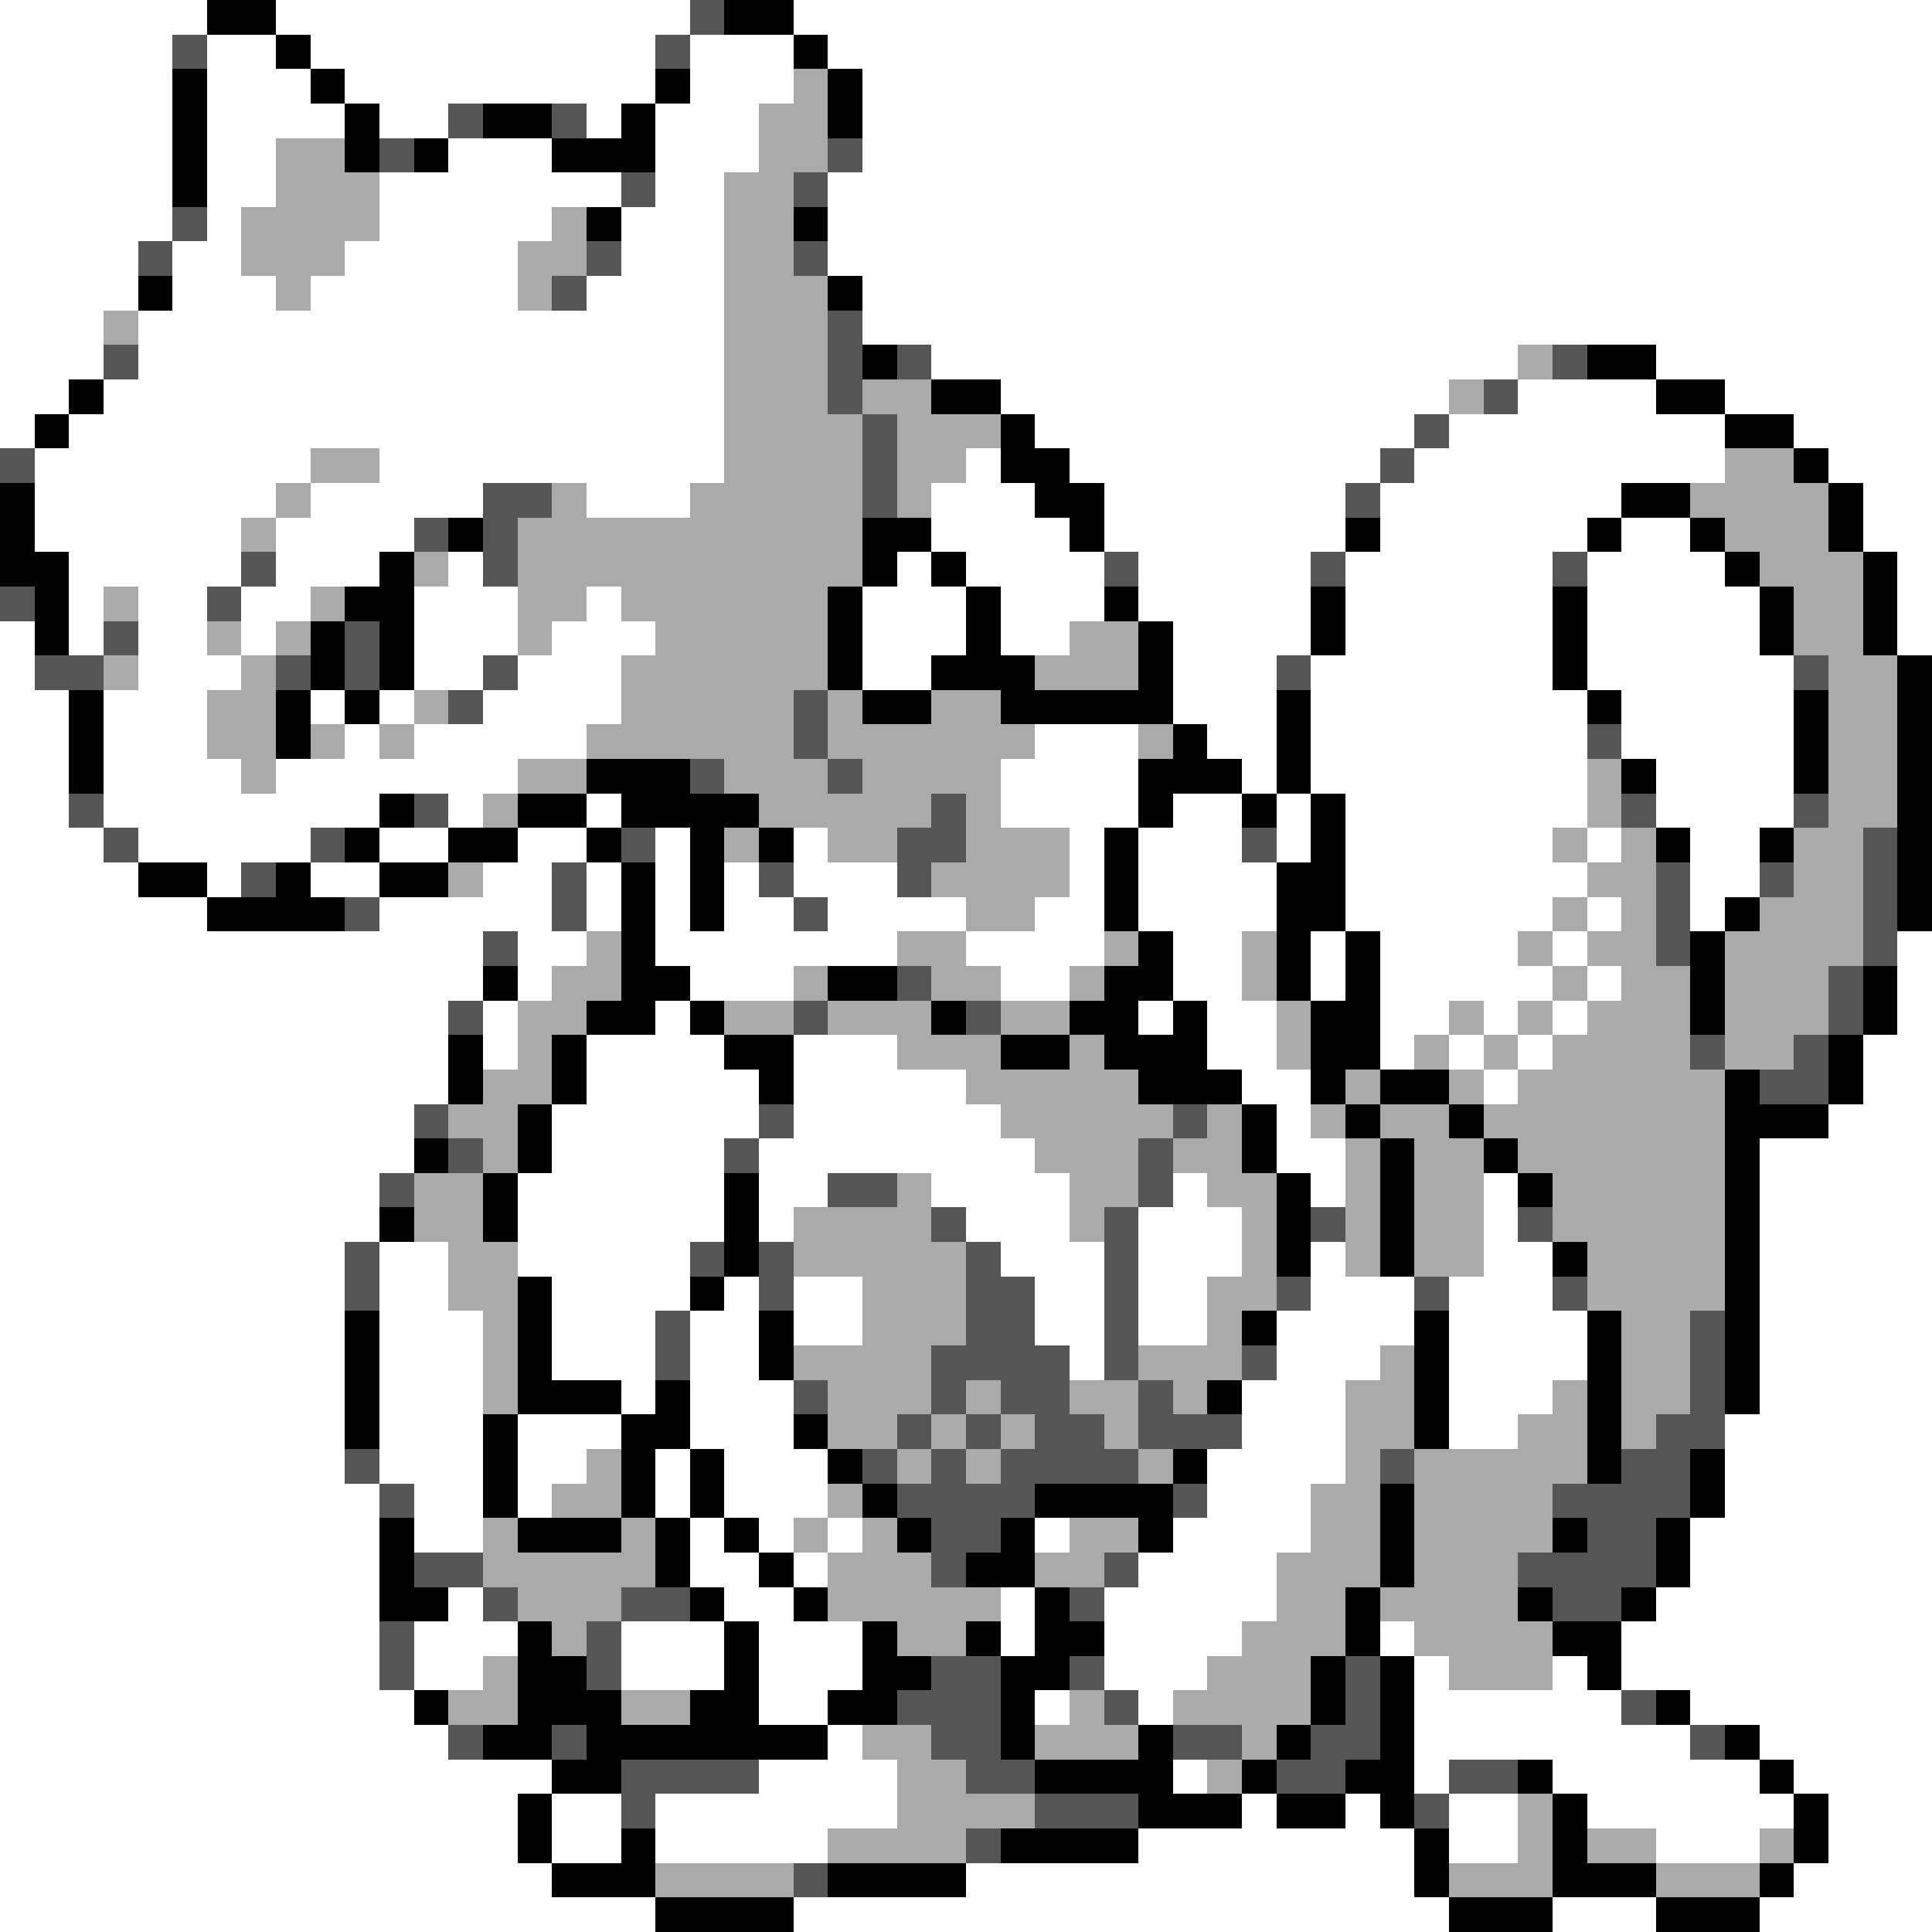 <svg xmlns="http://www.w3.org/2000/svg" viewBox="0 -0.5 56 56" shape-rendering="crispEdges">
<rect x="0" y="-0.5" width="56" height="56" fill="#808080" stroke="none"/>
<path stroke="#ffffff" d="M0 0h6M8 0h12M23 0h33M0 1h5M6 1h2M9 1h10M20 1h3M24 1h32M0 2h5M6 2h3M10 2h9M20 2h3M25 2h31M0 3h5M6 3h4M11 3h2M17 3h1M19 3h3M25 3h31M0 4h5M6 4h2M13 4h3M19 4h3M25 4h31M0 5h5M6 5h2M11 5h7M19 5h2M24 5h32M0 6h5M6 6h1M11 6h5M18 6h3M24 6h32M0 7h4M5 7h2M10 7h5M18 7h3M24 7h32M0 8h4M5 8h3M9 8h6M17 8h4M25 8h31M0 9h3M4 9h17M25 9h31M0 10h3M4 10h17M27 10h17M48 10h8M0 11h2M3 11h18M29 11h13M44 11h4M50 11h6M0 12h1M2 12h19M30 12h11M42 12h8M52 12h4M1 13h8M11 13h10M28 13h1M31 13h9M41 13h9M53 13h3M1 14h7M9 14h5M17 14h3M27 14h3M32 14h7M40 14h7M54 14h2M1 15h6M8 15h4M27 15h4M32 15h7M40 15h6M47 15h2M54 15h2M2 16h5M8 16h3M13 16h1M26 16h1M28 16h4M33 16h5M39 16h6M46 16h4M55 16h1M2 17h1M4 17h2M7 17h2M12 17h3M17 17h1M25 17h3M29 17h3M33 17h5M39 17h6M46 17h5M55 17h1M0 18h1M2 18h1M4 18h2M7 18h1M12 18h3M16 18h3M25 18h3M29 18h2M34 18h4M39 18h6M46 18h5M55 18h1M0 19h1M4 19h3M12 19h2M15 19h3M25 19h2M34 19h3M38 19h7M46 19h6M0 20h2M3 20h3M9 20h1M11 20h1M14 20h4M34 20h3M38 20h8M47 20h5M0 21h2M3 21h3M10 21h1M12 21h5M30 21h3M35 21h2M38 21h8M47 21h5M0 22h2M3 22h4M8 22h7M29 22h4M36 22h1M38 22h8M48 22h4M0 23h2M3 23h8M13 23h1M17 23h1M29 23h4M34 23h2M37 23h1M39 23h7M48 23h4M0 24h3M4 24h5M11 24h2M15 24h2M19 24h1M23 24h1M31 24h1M33 24h3M37 24h1M39 24h6M46 24h1M49 24h2M0 25h4M6 25h1M9 25h2M14 25h2M17 25h1M19 25h1M21 25h1M23 25h3M31 25h1M33 25h4M39 25h7M49 25h2M0 26h6M11 26h5M17 26h1M19 26h1M21 26h2M24 26h4M30 26h2M33 26h4M39 26h6M46 26h1M49 26h1M0 27h14M15 27h2M19 27h7M28 27h4M34 27h2M38 27h1M40 27h4M45 27h1M55 27h1M0 28h14M15 28h1M20 28h3M29 28h2M34 28h2M38 28h1M40 28h5M46 28h1M55 28h1M0 29h13M14 29h1M19 29h1M33 29h1M35 29h2M40 29h2M43 29h1M45 29h1M55 29h1M0 30h13M14 30h1M17 30h4M23 30h3M35 30h2M40 30h1M42 30h1M44 30h1M54 30h2M0 31h13M17 31h5M23 31h5M36 31h2M43 31h1M54 31h2M0 32h12M16 32h6M23 32h6M37 32h1M53 32h3M0 33h12M16 33h5M22 33h8M37 33h2M51 33h5M0 34h11M15 34h6M22 34h2M27 34h4M34 34h1M38 34h1M43 34h1M51 34h5M0 35h11M15 35h6M22 35h1M28 35h3M33 35h3M43 35h1M51 35h5M0 36h10M11 36h2M15 36h5M29 36h3M33 36h3M38 36h1M43 36h2M51 36h5M0 37h10M11 37h2M16 37h4M21 37h1M23 37h2M30 37h2M33 37h2M38 37h3M42 37h3M51 37h5M0 38h10M11 38h3M16 38h3M20 38h2M23 38h2M30 38h2M33 38h2M37 38h4M42 38h4M51 38h5M0 39h10M11 39h3M16 39h3M20 39h2M31 39h1M37 39h3M42 39h4M51 39h5M0 40h10M11 40h3M18 40h1M20 40h3M36 40h3M42 40h3M51 40h5M0 41h10M11 41h3M15 41h3M20 41h3M36 41h3M42 41h2M50 41h6M0 42h10M11 42h3M15 42h2M19 42h1M21 42h3M35 42h4M50 42h6M0 43h11M12 43h2M15 43h1M19 43h1M21 43h3M35 43h3M50 43h6M0 44h11M12 44h2M20 44h1M22 44h1M24 44h1M30 44h1M34 44h4M49 44h7M0 45h11M20 45h2M23 45h1M33 45h4M49 45h7M0 46h11M13 46h1M21 46h2M29 46h1M32 46h5M48 46h8M0 47h11M12 47h3M18 47h3M22 47h3M29 47h1M32 47h4M40 47h1M47 47h9M0 48h11M12 48h2M18 48h3M22 48h3M32 48h3M41 48h1M45 48h1M47 48h9M0 49h12M22 49h2M30 49h1M33 49h1M41 49h6M49 49h7M0 50h13M24 50h1M41 50h8M51 50h5M0 51h16M22 51h4M34 51h1M41 51h1M45 51h6M52 51h4M0 52h15M16 52h2M19 52h7M36 52h1M39 52h1M42 52h2M46 52h6M53 52h3M0 53h15M16 53h2M19 53h5M33 53h8M42 53h2M48 53h3M53 53h3M0 54h16M28 54h13M52 54h4M0 55h19M23 55h19M45 55h3M51 55h5" />
<path stroke="#000000" d="M6 0h2M21 0h2M8 1h1M23 1h1M5 2h1M9 2h1M19 2h1M24 2h1M5 3h1M10 3h1M14 3h2M18 3h1M24 3h1M5 4h1M10 4h1M12 4h1M16 4h3M5 5h1M17 6h1M23 6h1M4 8h1M24 8h1M25 10h1M46 10h2M2 11h1M27 11h2M48 11h2M1 12h1M29 12h1M50 12h2M29 13h2M52 13h1M0 14h1M30 14h2M47 14h2M53 14h1M0 15h1M13 15h1M25 15h2M31 15h1M39 15h1M46 15h1M49 15h1M53 15h1M0 16h2M11 16h1M25 16h1M27 16h1M50 16h1M54 16h1M1 17h1M10 17h2M24 17h1M28 17h1M32 17h1M38 17h1M45 17h1M51 17h1M54 17h1M1 18h1M9 18h1M11 18h1M24 18h1M28 18h1M33 18h1M38 18h1M45 18h1M51 18h1M54 18h1M9 19h1M11 19h1M24 19h1M27 19h3M33 19h1M45 19h1M55 19h1M2 20h1M8 20h1M10 20h1M25 20h2M29 20h5M37 20h1M46 20h1M52 20h1M55 20h1M2 21h1M8 21h1M34 21h1M37 21h1M52 21h1M55 21h1M2 22h1M17 22h3M33 22h3M37 22h1M47 22h1M52 22h1M55 22h1M11 23h1M15 23h2M18 23h4M33 23h1M36 23h1M38 23h1M55 23h1M10 24h1M13 24h2M17 24h1M20 24h1M22 24h1M32 24h1M38 24h1M48 24h1M51 24h1M55 24h1M4 25h2M8 25h1M11 25h2M18 25h1M20 25h1M32 25h1M37 25h2M55 25h1M6 26h4M18 26h1M20 26h1M32 26h1M37 26h2M50 26h1M55 26h1M18 27h1M33 27h1M37 27h1M39 27h1M49 27h1M14 28h1M18 28h2M24 28h2M32 28h2M37 28h1M39 28h1M49 28h1M54 28h1M17 29h2M20 29h1M27 29h1M31 29h2M34 29h1M38 29h2M49 29h1M54 29h1M13 30h1M16 30h1M21 30h2M29 30h2M32 30h3M38 30h2M53 30h1M13 31h1M16 31h1M22 31h1M33 31h3M38 31h1M40 31h2M50 31h1M53 31h1M15 32h1M36 32h1M39 32h1M42 32h1M50 32h3M12 33h1M15 33h1M36 33h1M40 33h1M43 33h1M50 33h1M14 34h1M21 34h1M37 34h1M40 34h1M44 34h1M50 34h1M11 35h1M14 35h1M21 35h1M37 35h1M40 35h1M50 35h1M21 36h1M37 36h1M40 36h1M45 36h1M50 36h1M15 37h1M20 37h1M50 37h1M10 38h1M15 38h1M22 38h1M36 38h1M41 38h1M46 38h1M50 38h1M10 39h1M15 39h1M22 39h1M41 39h1M46 39h1M50 39h1M10 40h1M15 40h3M19 40h1M35 40h1M41 40h1M46 40h1M50 40h1M10 41h1M14 41h1M18 41h2M23 41h1M41 41h1M46 41h1M14 42h1M18 42h1M20 42h1M24 42h1M34 42h1M46 42h1M49 42h1M14 43h1M18 43h1M20 43h1M25 43h1M30 43h4M40 43h1M49 43h1M11 44h1M15 44h3M19 44h1M21 44h1M26 44h1M29 44h1M33 44h1M40 44h1M45 44h1M48 44h1M11 45h1M19 45h1M22 45h1M28 45h2M40 45h1M48 45h1M11 46h2M20 46h1M23 46h1M30 46h1M39 46h1M44 46h1M47 46h1M15 47h1M21 47h1M25 47h1M28 47h1M30 47h2M39 47h1M45 47h2M15 48h2M21 48h1M25 48h2M29 48h2M38 48h1M40 48h1M46 48h1M12 49h1M15 49h3M20 49h2M24 49h2M29 49h1M38 49h1M40 49h1M48 49h1M14 50h2M17 50h7M29 50h1M33 50h1M37 50h1M40 50h1M50 50h1M16 51h2M30 51h4M36 51h1M39 51h2M44 51h1M51 51h1M15 52h1M33 52h3M37 52h2M40 52h1M45 52h1M52 52h1M15 53h1M18 53h1M29 53h4M41 53h1M45 53h1M52 53h1M16 54h3M24 54h4M41 54h1M45 54h3M51 54h1M19 55h4M42 55h3M48 55h3" />
<path stroke="#555555" d="M20 0h1M5 1h1M19 1h1M13 3h1M16 3h1M11 4h1M24 4h1M18 5h1M23 5h1M5 6h1M4 7h1M17 7h1M23 7h1M16 8h1M24 9h1M3 10h1M24 10h1M26 10h1M45 10h1M24 11h1M43 11h1M25 12h1M41 12h1M0 13h1M25 13h1M40 13h1M14 14h2M25 14h1M39 14h1M12 15h1M14 15h1M7 16h1M14 16h1M32 16h1M38 16h1M45 16h1M0 17h1M6 17h1M3 18h1M10 18h1M1 19h2M8 19h1M10 19h1M14 19h1M37 19h1M52 19h1M13 20h1M23 20h1M23 21h1M46 21h1M20 22h1M24 22h1M2 23h1M12 23h1M27 23h1M47 23h1M52 23h1M3 24h1M9 24h1M18 24h1M26 24h2M36 24h1M54 24h1M7 25h1M16 25h1M22 25h1M26 25h1M48 25h1M51 25h1M54 25h1M10 26h1M16 26h1M23 26h1M48 26h1M54 26h1M14 27h1M48 27h1M54 27h1M26 28h1M53 28h1M13 29h1M23 29h1M28 29h1M53 29h1M49 30h1M52 30h1M51 31h2M12 32h1M22 32h1M34 32h1M13 33h1M21 33h1M33 33h1M11 34h1M24 34h2M33 34h1M27 35h1M32 35h1M38 35h1M44 35h1M10 36h1M20 36h1M22 36h1M28 36h1M32 36h1M10 37h1M22 37h1M28 37h2M32 37h1M37 37h1M41 37h1M45 37h1M19 38h1M28 38h2M32 38h1M49 38h1M19 39h1M27 39h4M32 39h1M36 39h1M49 39h1M23 40h1M27 40h1M29 40h2M33 40h1M49 40h1M26 41h1M28 41h1M30 41h2M33 41h3M48 41h2M10 42h1M25 42h1M27 42h1M29 42h4M40 42h1M47 42h2M11 43h1M26 43h4M34 43h1M45 43h4M27 44h2M46 44h2M12 45h2M27 45h1M32 45h1M44 45h4M14 46h1M18 46h2M31 46h1M45 46h2M11 47h1M17 47h1M11 48h1M17 48h1M27 48h2M31 48h1M39 48h1M26 49h3M32 49h1M39 49h1M47 49h1M13 50h1M16 50h1M27 50h2M34 50h2M38 50h2M49 50h1M18 51h4M28 51h2M37 51h2M42 51h2M18 52h1M30 52h3M41 52h1M28 53h1M23 54h1" />
<path stroke="#aaaaaa" d="M23 2h1M22 3h2M8 4h2M22 4h2M8 5h3M21 5h2M7 6h4M16 6h1M21 6h2M7 7h3M15 7h2M21 7h2M8 8h1M15 8h1M21 8h3M3 9h1M21 9h3M21 10h3M44 10h1M21 11h3M25 11h2M42 11h1M21 12h4M26 12h3M9 13h2M21 13h4M26 13h2M50 13h2M8 14h1M16 14h1M20 14h5M26 14h1M49 14h4M7 15h1M15 15h10M50 15h3M12 16h1M15 16h10M51 16h3M3 17h1M9 17h1M15 17h2M18 17h6M52 17h2M6 18h1M8 18h1M15 18h1M19 18h5M31 18h2M52 18h2M3 19h1M7 19h1M18 19h6M30 19h3M53 19h2M6 20h2M12 20h1M18 20h5M24 20h1M27 20h2M53 20h2M6 21h2M9 21h1M11 21h1M17 21h6M24 21h6M33 21h1M53 21h2M7 22h1M15 22h2M21 22h3M25 22h4M46 22h1M53 22h2M14 23h1M22 23h5M28 23h1M46 23h1M53 23h2M21 24h1M24 24h2M28 24h3M45 24h1M47 24h1M52 24h2M13 25h1M27 25h4M46 25h2M52 25h2M28 26h2M45 26h1M47 26h1M51 26h3M17 27h1M26 27h2M32 27h1M36 27h1M44 27h1M46 27h2M50 27h4M16 28h2M23 28h1M27 28h2M31 28h1M36 28h1M45 28h1M47 28h2M50 28h3M15 29h2M21 29h2M24 29h3M29 29h2M37 29h1M42 29h1M44 29h1M46 29h3M50 29h3M15 30h1M26 30h3M31 30h1M37 30h1M41 30h1M43 30h1M45 30h4M50 30h2M14 31h2M28 31h5M39 31h1M42 31h1M44 31h6M13 32h2M29 32h5M35 32h1M38 32h1M40 32h2M43 32h7M14 33h1M30 33h3M34 33h2M39 33h1M41 33h2M44 33h6M12 34h2M26 34h1M31 34h2M35 34h2M39 34h1M41 34h2M45 34h5M12 35h2M23 35h4M31 35h1M36 35h1M39 35h1M41 35h2M45 35h5M13 36h2M23 36h5M36 36h1M39 36h1M41 36h2M46 36h4M13 37h2M25 37h3M35 37h2M46 37h4M14 38h1M25 38h3M35 38h1M47 38h2M14 39h1M23 39h4M33 39h3M40 39h1M47 39h2M14 40h1M24 40h3M28 40h1M31 40h2M34 40h1M39 40h2M45 40h1M47 40h2M24 41h2M27 41h1M29 41h1M32 41h1M39 41h2M44 41h2M47 41h1M17 42h1M26 42h1M28 42h1M33 42h1M39 42h1M41 42h5M16 43h2M24 43h1M38 43h2M41 43h4M14 44h1M18 44h1M23 44h1M25 44h1M31 44h2M38 44h2M41 44h4M14 45h5M24 45h3M30 45h2M37 45h3M41 45h3M15 46h3M24 46h5M37 46h2M40 46h4M16 47h1M26 47h2M36 47h3M41 47h4M14 48h1M35 48h3M42 48h3M13 49h2M18 49h2M31 49h1M34 49h4M25 50h2M30 50h3M36 50h1M26 51h2M35 51h1M26 52h4M44 52h1M24 53h4M44 53h1M46 53h2M51 53h1M19 54h4M42 54h3M48 54h3" />
</svg>